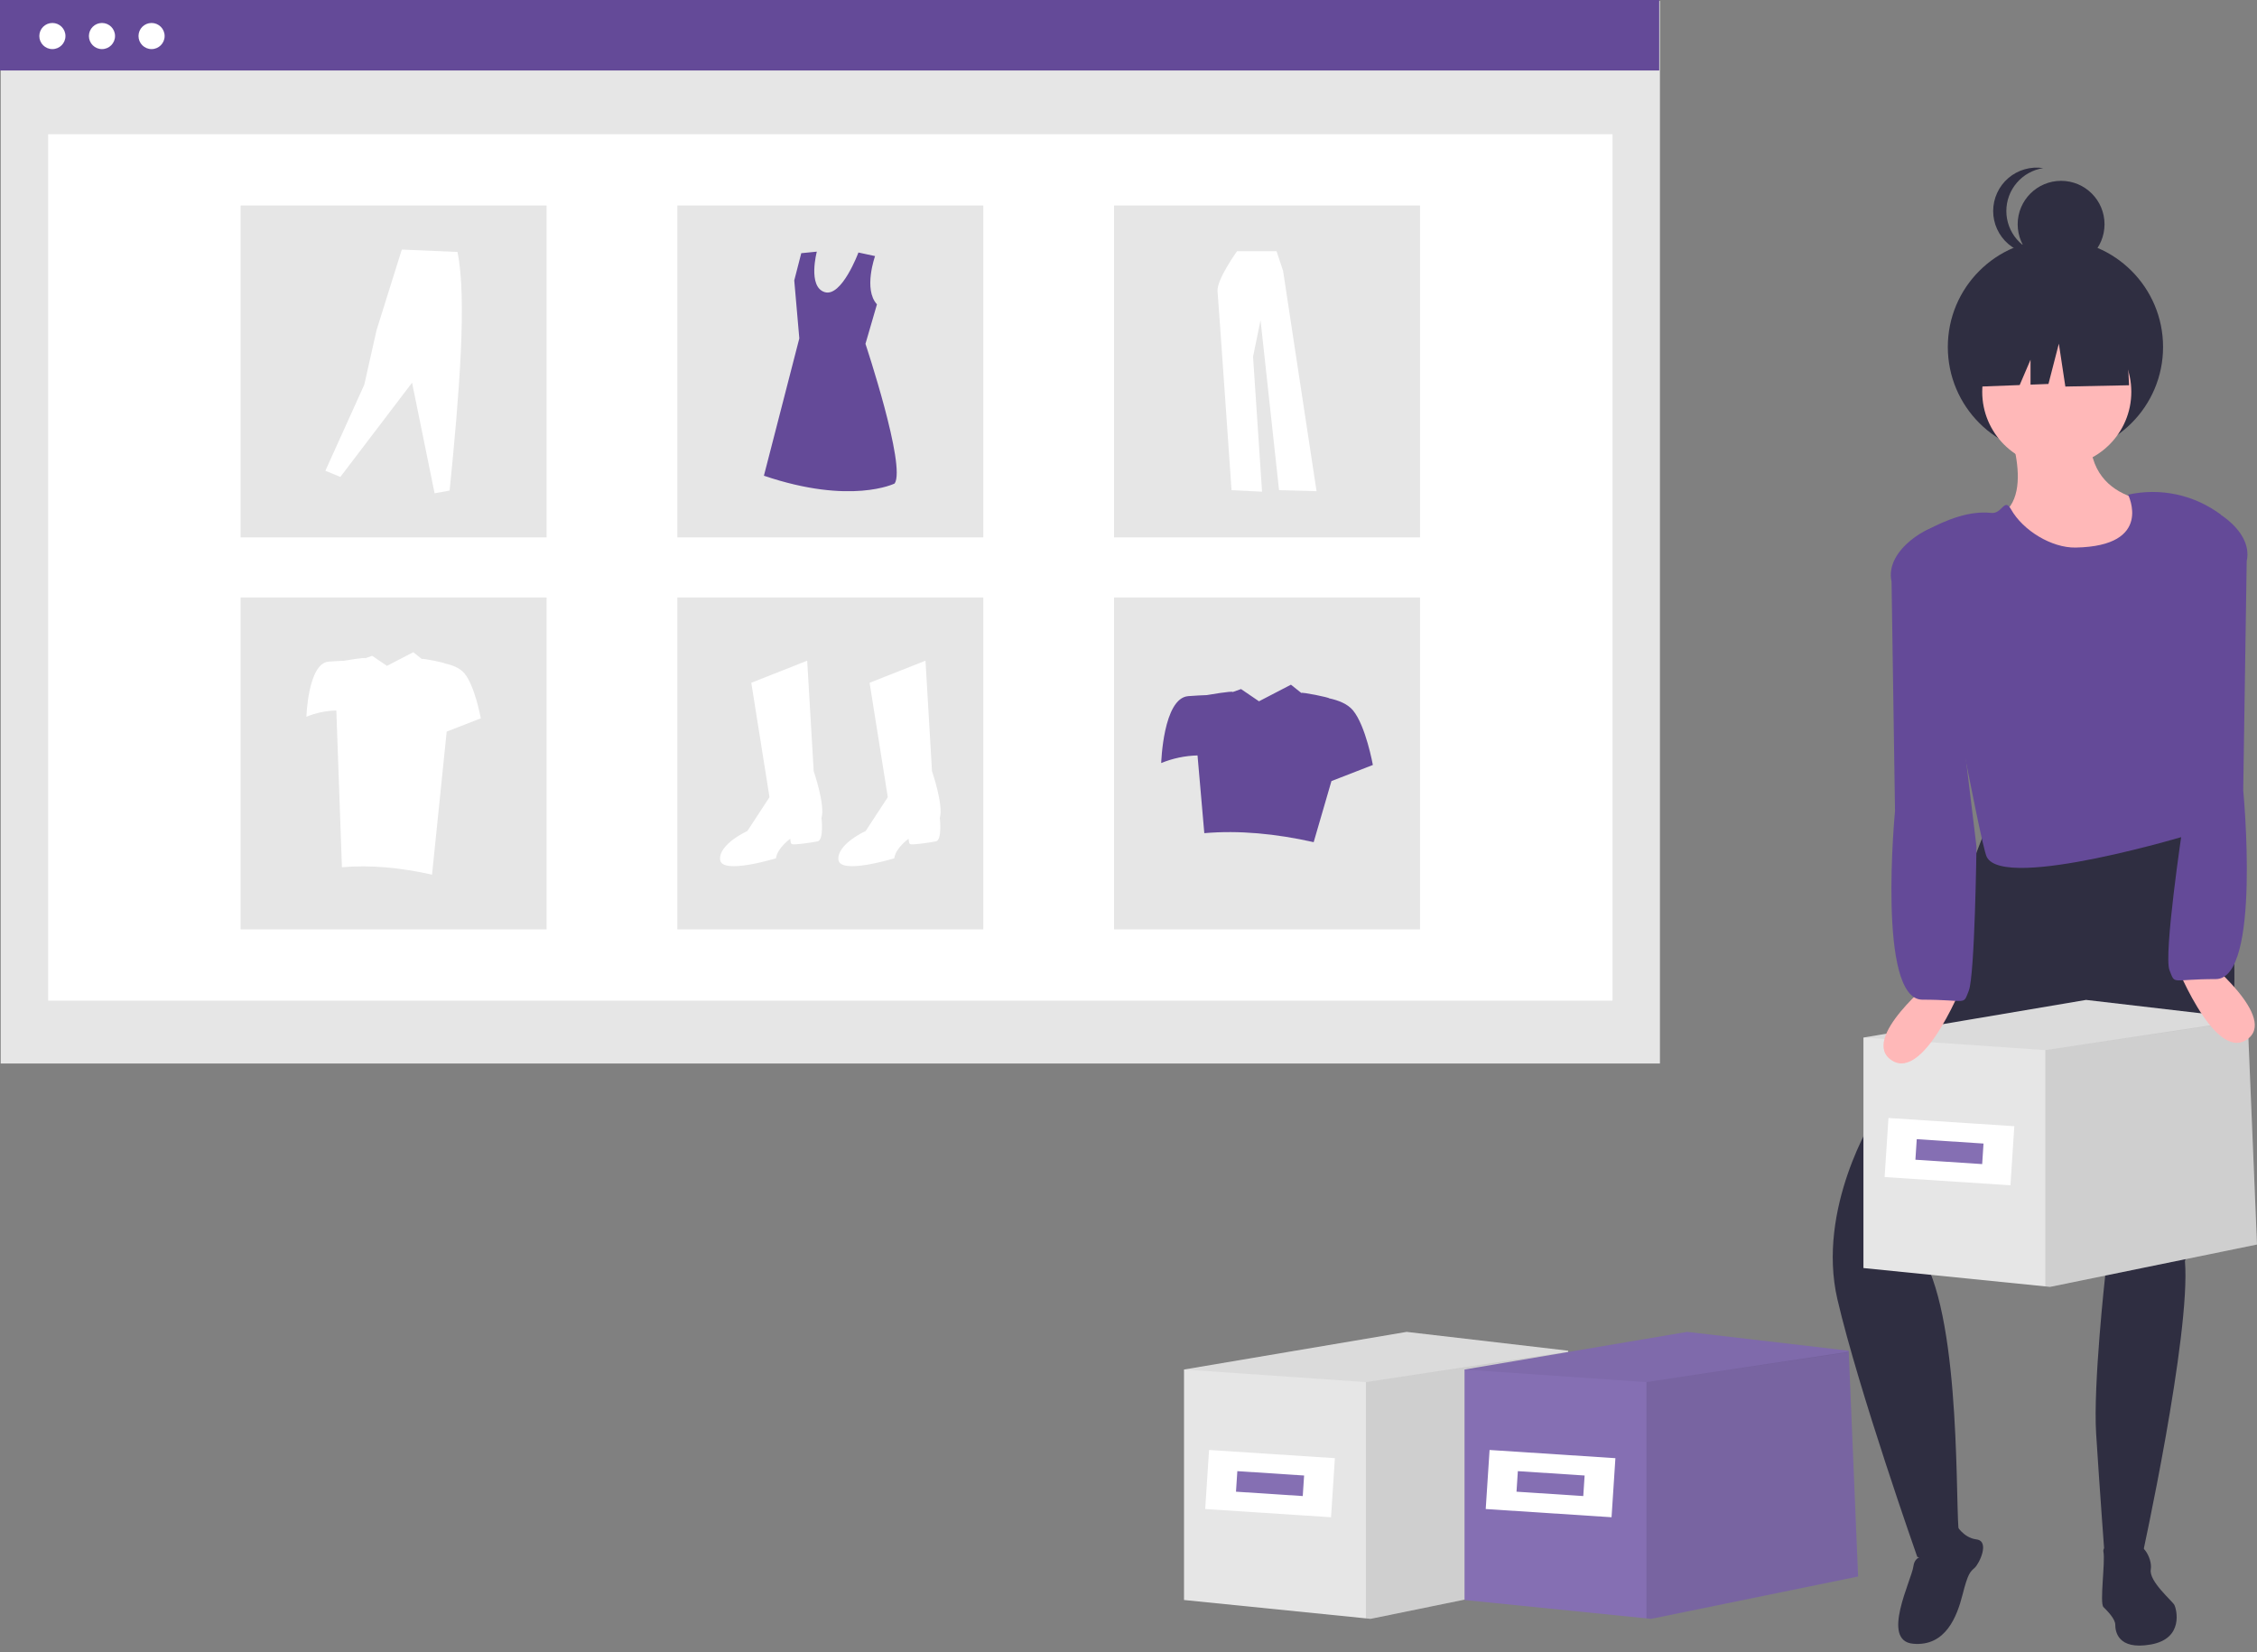 <svg width="250" height="183" viewBox="0 0 250 183" fill="none" xmlns="http://www.w3.org/2000/svg">
<rect x="0" y="0" width="250" height="183" fill="#808080" stroke="none"/>
<g clip-path="url(#clip0)">
<path d="M183.865 0.104H0.078V117.81H183.865V0.104Z" fill="#E6E6E6"/>
<path d="M178.61 14.867H5.334V110.846H178.61V14.867Z" fill="white"/>
<path d="M183.787 0H0V7.808H183.787V0Z" fill="#644A98"/>
<path d="M5.802 5.439C6.602 5.439 7.25 4.791 7.25 3.992C7.25 3.193 6.602 2.545 5.802 2.545C5.003 2.545 4.355 3.193 4.355 3.992C4.355 4.791 5.003 5.439 5.802 5.439Z" fill="white"/>
<path d="M11.295 5.439C12.095 5.439 12.742 4.791 12.742 3.992C12.742 3.193 12.095 2.545 11.295 2.545C10.496 2.545 9.848 3.193 9.848 3.992C9.848 4.791 10.496 5.439 11.295 5.439Z" fill="white"/>
<path d="M16.788 5.439C17.587 5.439 18.235 4.791 18.235 3.992C18.235 3.193 17.587 2.545 16.788 2.545C15.989 2.545 15.341 3.193 15.341 3.992C15.341 4.791 15.989 5.439 16.788 5.439Z" fill="white"/>
<path d="M60.544 22.762H26.653V59.529H60.544V22.762Z" fill="#E6E6E6"/>
<path d="M108.917 22.762H75.027V59.529H108.917V22.762Z" fill="#E6E6E6"/>
<path d="M157.29 22.762H123.399V59.529H157.29V22.762Z" fill="#E6E6E6"/>
<path d="M60.544 66.185H26.653V102.952H60.544V66.185Z" fill="#E6E6E6"/>
<path d="M108.917 66.185H75.027V102.952H108.917V66.185Z" fill="#E6E6E6"/>
<path d="M157.29 66.185H123.399V102.952H157.29V66.185Z" fill="#E6E6E6"/>
<path d="M83.218 75.634L89.41 73.186L90.13 85.427C90.13 85.427 91.426 89.171 90.994 90.611C90.994 90.611 91.282 93.059 90.562 93.203C89.842 93.347 87.826 93.635 87.682 93.491C87.538 93.347 87.538 92.915 87.538 92.915C87.538 92.915 86.098 93.923 85.954 95.075C85.954 95.075 79.906 96.947 79.762 95.219C79.618 93.491 82.786 92.051 82.786 92.051L85.234 88.307L83.218 75.634Z" fill="white"/>
<path d="M96.322 75.634L102.514 73.186L103.234 85.427C103.234 85.427 104.53 89.171 104.098 90.611C104.098 90.611 104.386 93.059 103.666 93.203C102.946 93.347 100.93 93.635 100.786 93.491C100.642 93.347 100.642 92.915 100.642 92.915C100.642 92.915 99.202 93.923 99.058 95.075C99.058 95.075 93.01 96.947 92.866 95.219C92.722 93.491 95.89 92.051 95.89 92.051L98.338 88.307L96.322 75.634Z" fill="white"/>
<path d="M96.928 28.367C96.928 28.367 95.61 32.051 97.137 33.712L95.864 38.089C95.864 38.089 100.389 51.664 99.096 53.56C99.096 53.56 94.269 55.973 84.616 52.698L88.537 37.485L87.977 31.064L88.753 28.047L90.477 27.875C90.477 27.875 89.442 31.753 91.339 32.357C93.235 32.96 95.085 27.972 95.085 27.972L96.928 28.367Z" fill="#644A98"/>
<path d="M36.038 52.15L37.702 52.83L45.643 42.393L48.139 54.645L49.803 54.343C50.87 43.78 51.74 33.006 50.672 27.91L44.508 27.645L41.71 36.57L40.349 42.62L36.038 52.15Z" fill="white"/>
<path d="M137.023 27.826C137.023 27.826 134.753 30.983 134.863 32.256C134.974 33.53 136.414 54.299 136.414 54.299L139.792 54.465L138.796 39.512L139.626 35.469L141.676 54.299L145.829 54.41L142.119 29.986L141.399 27.826L137.023 27.826Z" fill="white"/>
<path d="M149.858 78.682C149.255 77.959 148.219 77.568 147.223 77.356C147.253 77.266 144.196 76.635 144.145 76.765L142.993 75.847L139.454 77.685L137.465 76.331L136.541 76.659C136.579 76.496 133.673 76.999 133.673 76.999C133.118 77.019 132.409 77.054 131.616 77.115C128.837 77.329 128.623 84.526 128.623 84.526C129.901 84.002 131.265 83.717 132.646 83.683L133.397 92.293C137.26 91.961 141.312 92.347 145.511 93.29L147.48 86.523L152.067 84.739C152.067 84.739 151.283 80.393 149.858 78.682Z" fill="#644A98"/>
<path d="M51.437 74.583C50.94 73.987 50.086 73.665 49.266 73.491C49.29 73.416 46.772 72.896 46.73 73.003L45.78 72.247L42.864 73.761L41.225 72.646L40.464 72.916C40.495 72.782 38.101 73.196 38.101 73.196C37.644 73.213 37.06 73.241 36.406 73.292C34.116 73.468 33.94 79.398 33.94 79.398C34.993 78.967 36.117 78.732 37.255 78.704L37.874 96.068C41.057 95.795 44.395 96.113 47.855 96.89L49.478 81.044L53.257 79.574C53.257 79.574 52.611 75.993 51.437 74.583Z" fill="white"/>
<path d="M174.743 174.635L151.818 179.327L151.295 179.274L131.149 177.24V151.709L155.811 147.54L173.702 149.626L173.708 149.739V149.793L174.743 174.635Z" fill="#E6E6E6"/>
<path opacity="0.1" d="M174.743 174.635L151.818 179.327L151.295 179.274V153.1L173.708 149.739L174.743 174.635Z" fill="black"/>
<path opacity="0.05" d="M173.708 149.793L173.702 149.799L151.295 153.101L131.149 151.709L155.811 147.54L173.702 149.626L173.708 149.739V149.793Z" fill="black"/>
<path d="M147.861 161.529L133.923 160.62L133.496 167.162L147.434 168.072L147.861 161.529Z" fill="white"/>
<path d="M144.451 163.449L137.055 162.966L136.906 165.242L144.302 165.725L144.451 163.449Z" fill="#856FB3"/>
<path d="M205.815 174.635L182.89 179.327L182.367 179.274L162.221 177.24V151.709L186.883 147.54L204.773 149.626L204.78 149.739V149.793L205.815 174.635Z" fill="#856FB3"/>
<path opacity="0.1" d="M205.815 174.635L182.89 179.327L182.367 179.274V153.1L204.78 149.739L205.815 174.635Z" fill="black"/>
<path opacity="0.05" d="M204.78 149.793L204.773 149.799L182.367 153.101L162.221 151.709L186.883 147.54L204.773 149.626L204.78 149.739V149.793Z" fill="black"/>
<path d="M178.933 161.529L164.995 160.62L164.568 167.162L178.506 168.072L178.933 161.529Z" fill="white"/>
<path d="M175.523 163.449L168.127 162.966L167.978 165.242L175.374 165.725L175.523 163.449Z" fill="#856FB3"/>
<path d="M222.405 47.212C222.405 47.212 226.45 57.662 219.034 57.662C211.618 57.662 230.494 68.111 237.91 62.044C245.326 55.976 240.944 55.639 240.944 55.639C240.944 55.639 231.169 56.651 231.506 47.887L222.405 47.212Z" fill="#FFB8B8"/>
<path d="M227.674 50.358C234.258 50.358 239.595 45.02 239.595 38.436C239.595 31.852 234.258 26.515 227.674 26.515C221.09 26.515 215.753 31.852 215.753 38.436C215.753 45.02 221.09 50.358 227.674 50.358Z" fill="#2F2E41"/>
<path d="M220.382 90.695L207.573 123.729C207.573 123.729 201.169 133.841 203.528 143.953C205.888 154.066 212.372 172.47 212.372 172.47C212.372 172.47 217.27 173.716 216.933 169.334C216.596 164.952 217.143 143.708 212.087 137.977L232.517 114.628L233.191 141.257C233.191 141.257 231.843 153.392 232.18 158.785C232.517 164.178 233.191 173.279 233.191 173.279L237.236 172.605C237.236 172.605 242.693 147.778 242.018 139.688C242.018 139.688 254.542 100.38 241.733 90.942L220.382 90.695Z" fill="#2F2E41"/>
<path d="M213.78 172.415C213.78 172.415 212.13 171.995 211.94 173.508C211.75 175.02 208.281 181.747 211.903 182.084C215.525 182.421 216.778 179.032 217.384 176.65C217.991 174.268 218.221 174.131 218.727 173.675C219.234 173.219 220.439 170.718 218.927 170.528C217.414 170.338 216.639 168.85 216.639 168.85C216.639 168.85 216.162 173.022 213.78 172.415Z" fill="#2F2E41"/>
<path d="M235.831 171.245C235.831 171.245 232.773 170.808 232.991 171.901C233.209 172.993 232.554 177.581 232.991 178.018C233.428 178.455 234.302 179.329 234.302 179.984C234.302 180.64 234.52 182.824 238.234 182.169C241.948 181.514 241.075 178.237 240.856 177.8C240.638 177.363 238.016 175.178 238.234 173.867C238.453 172.556 237.142 170.371 235.831 171.245Z" fill="#2F2E41"/>
<path d="M227.821 51.665C232.381 51.665 236.078 47.969 236.078 43.408C236.078 38.848 232.381 35.151 227.821 35.151C223.261 35.151 219.564 38.848 219.564 43.408C219.564 47.969 223.261 51.665 227.821 51.665Z" fill="#FFB8B8"/>
<path d="M235.719 54.797C235.719 54.797 238.599 60.495 229.918 60.656C227.249 60.706 224.076 58.761 222.765 56.436C221.994 55.066 221.799 56.958 220.55 56.819C218.187 56.556 215.662 57.537 213.402 58.739C213.11 58.893 212.882 59.145 212.755 59.45C212.628 59.755 212.61 60.094 212.706 60.411C214.42 66.096 219.313 93.444 220.068 94.933C221.997 98.735 242.873 92.367 242.873 92.367C243.159 82.021 239.404 67.547 246.009 57.02C244.556 55.928 242.884 55.164 241.108 54.78C239.331 54.396 237.493 54.402 235.719 54.797Z" fill="#644A98"/>
<path d="M235.542 37.059L229.492 33.89L221.138 35.186L219.41 42.82L223.712 42.655L224.914 39.85V42.608L226.9 42.532L228.052 38.067L228.772 42.82L235.83 42.676L235.542 37.059Z" fill="#2F2E41"/>
<path d="M228.301 29.653C230.958 29.653 233.111 27.499 233.111 24.842C233.111 22.186 230.958 20.032 228.301 20.032C225.644 20.032 223.491 22.186 223.491 24.842C223.491 27.499 225.644 29.653 228.301 29.653Z" fill="#2F2E41"/>
<path d="M222.236 23.378C222.236 22.229 222.647 21.118 223.395 20.246C224.143 19.374 225.179 18.798 226.314 18.623C225.629 18.518 224.929 18.563 224.263 18.754C223.596 18.944 222.979 19.277 222.453 19.729C221.927 20.18 221.505 20.74 221.216 21.37C220.926 22 220.776 22.685 220.776 23.378C220.776 24.071 220.926 24.756 221.216 25.386C221.505 26.016 221.927 26.576 222.453 27.028C222.979 27.479 223.596 27.812 224.263 28.003C224.929 28.194 225.629 28.238 226.314 28.133C225.179 27.958 224.143 27.382 223.395 26.51C222.647 25.638 222.236 24.527 222.236 23.378Z" fill="#2F2E41"/>
<path d="M250 137.861L227.075 142.554L226.552 142.5L206.406 140.467V114.936L231.068 110.766L248.958 112.853L248.965 112.966V113.019L250 137.861Z" fill="#E6E6E6"/>
<path opacity="0.1" d="M250 137.861L227.075 142.554L226.552 142.501V116.327L248.965 112.966L250 137.861Z" fill="black"/>
<path opacity="0.05" d="M248.965 113.019L248.958 113.026L226.552 116.327L206.406 114.936L231.068 110.766L248.958 112.853L248.965 112.966V113.019Z" fill="black"/>
<path d="M223.118 124.756L209.179 123.846L208.752 130.389L222.691 131.299L223.118 124.756Z" fill="white"/>
<path d="M219.707 126.676L212.311 126.193L212.163 128.469L219.559 128.952L219.707 126.676Z" fill="#856FB3"/>
<path d="M214.288 108.379C214.288 108.379 205.861 115.121 209.569 117.48C213.276 119.84 217.658 108.379 217.658 108.379H214.288Z" fill="#FFB8B8"/>
<path d="M214.652 58.445C214.215 57.953 208.703 60.764 209.521 64.431L209.905 89.84C209.905 89.84 207.883 110.739 212.939 110.739C217.995 110.739 217.399 111.442 218.073 109.756C218.747 108.071 218.928 93.793 218.928 93.793L214.652 58.445Z" fill="#644A98"/>
<path d="M240.723 106.099C240.723 106.099 245.105 117.559 248.813 115.2C252.52 112.84 244.093 106.099 244.093 106.099H240.723Z" fill="#FFB8B8"/>
<path d="M241.733 91.797C241.733 91.797 239.634 105.79 240.308 107.476C240.982 109.161 240.385 108.458 245.442 108.458C250.498 108.458 248.475 87.56 248.475 87.56L248.86 62.151C249.677 58.484 244.165 55.672 243.729 56.164L238.883 72.698L241.733 91.797Z" fill="#644A98"/>
</g>
<defs>
<clipPath id="clip0">
<rect width="250" height="182.29" fill="white"/>
</clipPath>
</defs>
</svg>
